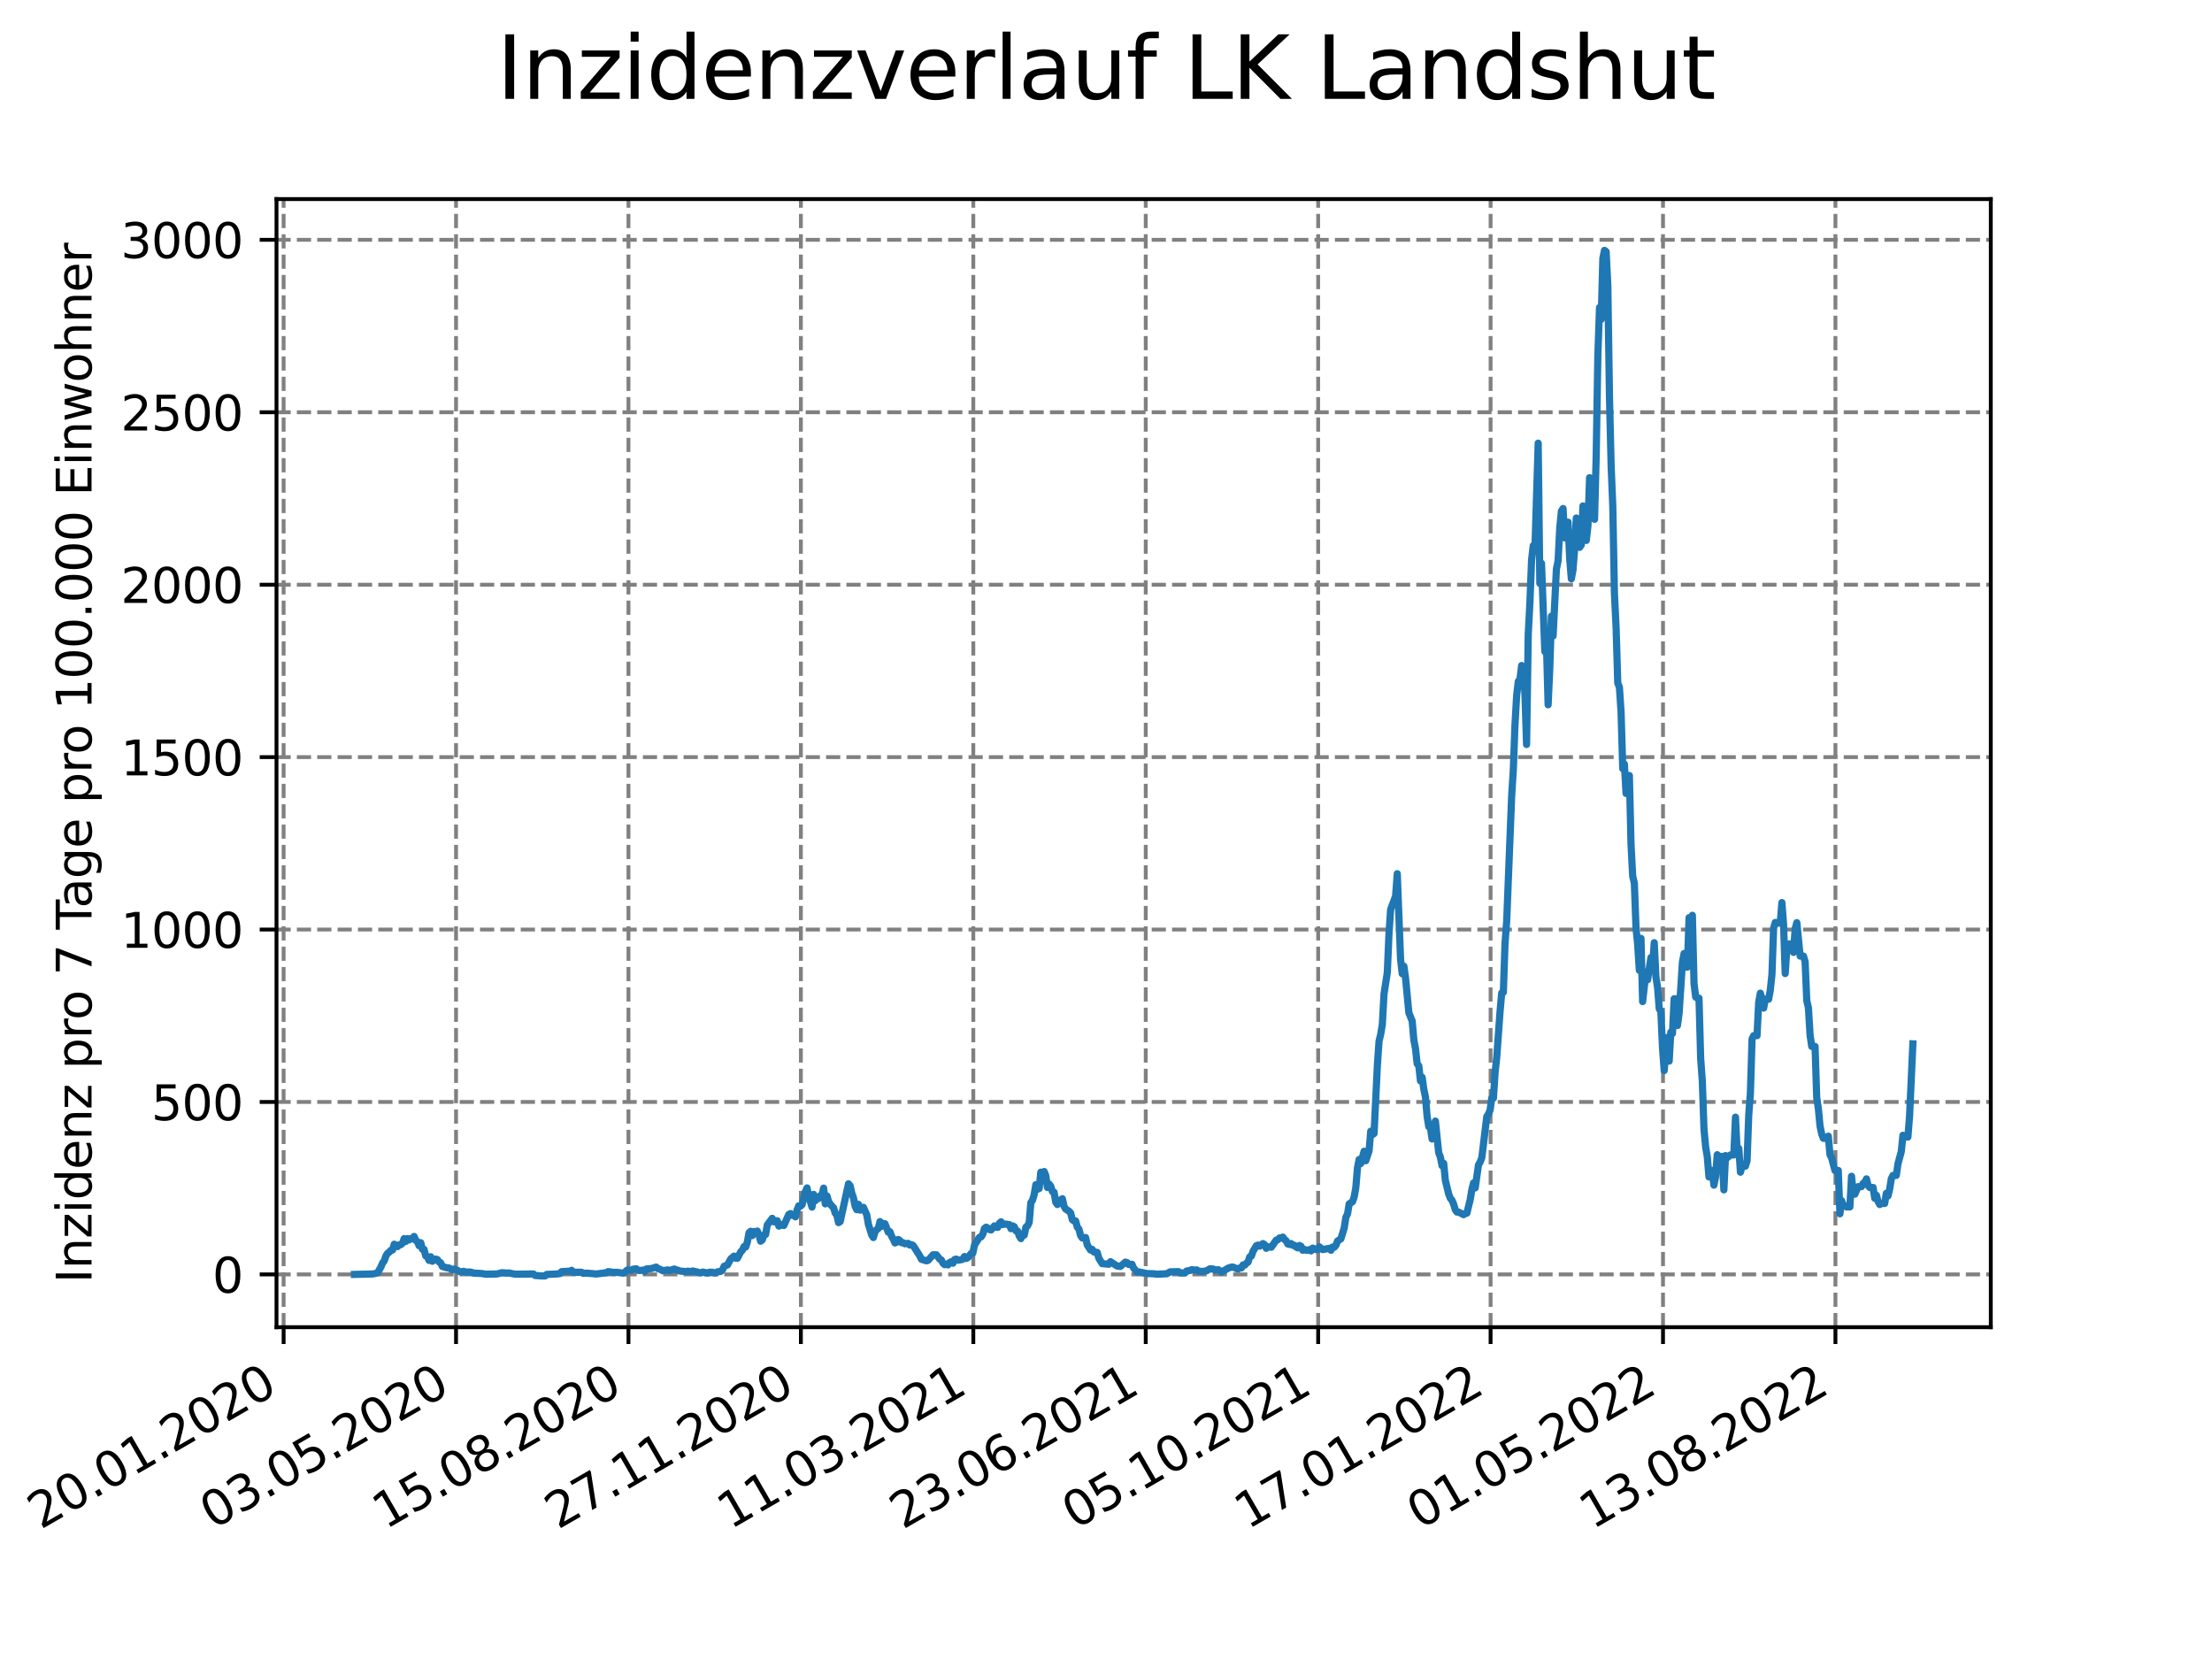 <?xml version="1.0" encoding="utf-8" standalone="no"?>
<!DOCTYPE svg PUBLIC "-//W3C//DTD SVG 1.1//EN"
  "http://www.w3.org/Graphics/SVG/1.1/DTD/svg11.dtd">
<svg xmlns:xlink="http://www.w3.org/1999/xlink" width="460.8pt" height="345.6pt" viewBox="0 0 460.8 345.6" xmlns="http://www.w3.org/2000/svg" version="1.1">
 <defs>
  <style type="text/css">*{stroke-linejoin: round; stroke-linecap: butt}</style>
 </defs>
 <g id="figure_1">
  <g id="patch_1">
   <path d="M 0 345.6 
L 460.8 345.6 
L 460.8 0 
L 0 0 
z
" style="fill: #ffffff"/>
  </g>
  <g id="axes_1">
   <g id="patch_2">
    <path d="M 57.6 276.48 
L 414.72 276.48 
L 414.72 41.472 
L 57.6 41.472 
z
" style="fill: #ffffff"/>
   </g>
   <g id="matplotlib.axis_1">
    <g id="xtick_1">
     <g id="line2d_1">
      <path d="M 59.082 276.48 
L 59.082 41.472 
" clip-path="url(#pd58b5bee72)" style="fill: none; stroke-dasharray: 2.96,1.28; stroke-dashoffset: 0; stroke: #808080; stroke-width: 0.8"/>
     </g>
     <g id="line2d_2">
      <defs>
       <path id="m1c3a7382b3" d="M 0 0 
L 0 3.5 
" style="stroke: #000000; stroke-width: 0.8"/>
      </defs>
      <g>
       <use xlink:href="#m1c3a7382b3" x="59.082" y="276.48" style="stroke: #000000; stroke-width: 0.8"/>
      </g>
     </g>
     <g id="text_1">
      <!-- 20.01.2020 -->
      <g transform="translate(8.457 318.689) rotate(-30) scale(0.1 -0.1)">
       <defs>
        <path id="DejaVuSans-32" d="M 1228 531 
L 3431 531 
L 3431 0 
L 469 0 
L 469 531 
Q 828 903 1448 1529 
Q 2069 2156 2228 2338 
Q 2531 2678 2651 2914 
Q 2772 3150 2772 3378 
Q 2772 3750 2511 3984 
Q 2250 4219 1831 4219 
Q 1534 4219 1204 4116 
Q 875 4013 500 3803 
L 500 4441 
Q 881 4594 1212 4672 
Q 1544 4750 1819 4750 
Q 2544 4750 2975 4387 
Q 3406 4025 3406 3419 
Q 3406 3131 3298 2873 
Q 3191 2616 2906 2266 
Q 2828 2175 2409 1742 
Q 1991 1309 1228 531 
z
" transform="scale(0.016)"/>
        <path id="DejaVuSans-30" d="M 2034 4250 
Q 1547 4250 1301 3770 
Q 1056 3291 1056 2328 
Q 1056 1369 1301 889 
Q 1547 409 2034 409 
Q 2525 409 2770 889 
Q 3016 1369 3016 2328 
Q 3016 3291 2770 3770 
Q 2525 4250 2034 4250 
z
M 2034 4750 
Q 2819 4750 3233 4129 
Q 3647 3509 3647 2328 
Q 3647 1150 3233 529 
Q 2819 -91 2034 -91 
Q 1250 -91 836 529 
Q 422 1150 422 2328 
Q 422 3509 836 4129 
Q 1250 4750 2034 4750 
z
" transform="scale(0.016)"/>
        <path id="DejaVuSans-2e" d="M 684 794 
L 1344 794 
L 1344 0 
L 684 0 
L 684 794 
z
" transform="scale(0.016)"/>
        <path id="DejaVuSans-31" d="M 794 531 
L 1825 531 
L 1825 4091 
L 703 3866 
L 703 4441 
L 1819 4666 
L 2450 4666 
L 2450 531 
L 3481 531 
L 3481 0 
L 794 0 
L 794 531 
z
" transform="scale(0.016)"/>
       </defs>
       <use xlink:href="#DejaVuSans-32"/>
       <use xlink:href="#DejaVuSans-30" x="63.623"/>
       <use xlink:href="#DejaVuSans-2e" x="127.246"/>
       <use xlink:href="#DejaVuSans-30" x="159.033"/>
       <use xlink:href="#DejaVuSans-31" x="222.656"/>
       <use xlink:href="#DejaVuSans-2e" x="286.279"/>
       <use xlink:href="#DejaVuSans-32" x="318.066"/>
       <use xlink:href="#DejaVuSans-30" x="381.689"/>
       <use xlink:href="#DejaVuSans-32" x="445.312"/>
       <use xlink:href="#DejaVuSans-30" x="508.936"/>
      </g>
     </g>
    </g>
    <g id="xtick_2">
     <g id="line2d_3">
      <path d="M 95.001 276.48 
L 95.001 41.472 
" clip-path="url(#pd58b5bee72)" style="fill: none; stroke-dasharray: 2.96,1.28; stroke-dashoffset: 0; stroke: #808080; stroke-width: 0.8"/>
     </g>
     <g id="line2d_4">
      <g>
       <use xlink:href="#m1c3a7382b3" x="95.001" y="276.48" style="stroke: #000000; stroke-width: 0.8"/>
      </g>
     </g>
     <g id="text_2">
      <!-- 03.05.2020 -->
      <g transform="translate(44.376 318.689) rotate(-30) scale(0.1 -0.1)">
       <defs>
        <path id="DejaVuSans-33" d="M 2597 2516 
Q 3050 2419 3304 2112 
Q 3559 1806 3559 1356 
Q 3559 666 3084 287 
Q 2609 -91 1734 -91 
Q 1441 -91 1130 -33 
Q 819 25 488 141 
L 488 750 
Q 750 597 1062 519 
Q 1375 441 1716 441 
Q 2309 441 2620 675 
Q 2931 909 2931 1356 
Q 2931 1769 2642 2001 
Q 2353 2234 1838 2234 
L 1294 2234 
L 1294 2753 
L 1863 2753 
Q 2328 2753 2575 2939 
Q 2822 3125 2822 3475 
Q 2822 3834 2567 4026 
Q 2313 4219 1838 4219 
Q 1578 4219 1281 4162 
Q 984 4106 628 3988 
L 628 4550 
Q 988 4650 1302 4700 
Q 1616 4750 1894 4750 
Q 2613 4750 3031 4423 
Q 3450 4097 3450 3541 
Q 3450 3153 3228 2886 
Q 3006 2619 2597 2516 
z
" transform="scale(0.016)"/>
        <path id="DejaVuSans-35" d="M 691 4666 
L 3169 4666 
L 3169 4134 
L 1269 4134 
L 1269 2991 
Q 1406 3038 1543 3061 
Q 1681 3084 1819 3084 
Q 2600 3084 3056 2656 
Q 3513 2228 3513 1497 
Q 3513 744 3044 326 
Q 2575 -91 1722 -91 
Q 1428 -91 1123 -41 
Q 819 9 494 109 
L 494 744 
Q 775 591 1075 516 
Q 1375 441 1709 441 
Q 2250 441 2565 725 
Q 2881 1009 2881 1497 
Q 2881 1984 2565 2268 
Q 2250 2553 1709 2553 
Q 1456 2553 1204 2497 
Q 953 2441 691 2322 
L 691 4666 
z
" transform="scale(0.016)"/>
       </defs>
       <use xlink:href="#DejaVuSans-30"/>
       <use xlink:href="#DejaVuSans-33" x="63.623"/>
       <use xlink:href="#DejaVuSans-2e" x="127.246"/>
       <use xlink:href="#DejaVuSans-30" x="159.033"/>
       <use xlink:href="#DejaVuSans-35" x="222.656"/>
       <use xlink:href="#DejaVuSans-2e" x="286.279"/>
       <use xlink:href="#DejaVuSans-32" x="318.066"/>
       <use xlink:href="#DejaVuSans-30" x="381.689"/>
       <use xlink:href="#DejaVuSans-32" x="445.312"/>
       <use xlink:href="#DejaVuSans-30" x="508.936"/>
      </g>
     </g>
    </g>
    <g id="xtick_3">
     <g id="line2d_5">
      <path d="M 130.921 276.48 
L 130.921 41.472 
" clip-path="url(#pd58b5bee72)" style="fill: none; stroke-dasharray: 2.96,1.28; stroke-dashoffset: 0; stroke: #808080; stroke-width: 0.8"/>
     </g>
     <g id="line2d_6">
      <g>
       <use xlink:href="#m1c3a7382b3" x="130.921" y="276.48" style="stroke: #000000; stroke-width: 0.8"/>
      </g>
     </g>
     <g id="text_3">
      <!-- 15.08.2020 -->
      <g transform="translate(80.295 318.689) rotate(-30) scale(0.1 -0.1)">
       <defs>
        <path id="DejaVuSans-38" d="M 2034 2216 
Q 1584 2216 1326 1975 
Q 1069 1734 1069 1313 
Q 1069 891 1326 650 
Q 1584 409 2034 409 
Q 2484 409 2743 651 
Q 3003 894 3003 1313 
Q 3003 1734 2745 1975 
Q 2488 2216 2034 2216 
z
M 1403 2484 
Q 997 2584 770 2862 
Q 544 3141 544 3541 
Q 544 4100 942 4425 
Q 1341 4750 2034 4750 
Q 2731 4750 3128 4425 
Q 3525 4100 3525 3541 
Q 3525 3141 3298 2862 
Q 3072 2584 2669 2484 
Q 3125 2378 3379 2068 
Q 3634 1759 3634 1313 
Q 3634 634 3220 271 
Q 2806 -91 2034 -91 
Q 1263 -91 848 271 
Q 434 634 434 1313 
Q 434 1759 690 2068 
Q 947 2378 1403 2484 
z
M 1172 3481 
Q 1172 3119 1398 2916 
Q 1625 2713 2034 2713 
Q 2441 2713 2670 2916 
Q 2900 3119 2900 3481 
Q 2900 3844 2670 4047 
Q 2441 4250 2034 4250 
Q 1625 4250 1398 4047 
Q 1172 3844 1172 3481 
z
" transform="scale(0.016)"/>
       </defs>
       <use xlink:href="#DejaVuSans-31"/>
       <use xlink:href="#DejaVuSans-35" x="63.623"/>
       <use xlink:href="#DejaVuSans-2e" x="127.246"/>
       <use xlink:href="#DejaVuSans-30" x="159.033"/>
       <use xlink:href="#DejaVuSans-38" x="222.656"/>
       <use xlink:href="#DejaVuSans-2e" x="286.279"/>
       <use xlink:href="#DejaVuSans-32" x="318.066"/>
       <use xlink:href="#DejaVuSans-30" x="381.689"/>
       <use xlink:href="#DejaVuSans-32" x="445.312"/>
       <use xlink:href="#DejaVuSans-30" x="508.936"/>
      </g>
     </g>
    </g>
    <g id="xtick_4">
     <g id="line2d_7">
      <path d="M 166.84 276.48 
L 166.84 41.472 
" clip-path="url(#pd58b5bee72)" style="fill: none; stroke-dasharray: 2.96,1.28; stroke-dashoffset: 0; stroke: #808080; stroke-width: 0.8"/>
     </g>
     <g id="line2d_8">
      <g>
       <use xlink:href="#m1c3a7382b3" x="166.84" y="276.48" style="stroke: #000000; stroke-width: 0.8"/>
      </g>
     </g>
     <g id="text_4">
      <!-- 27.11.2020 -->
      <g transform="translate(116.215 318.689) rotate(-30) scale(0.1 -0.1)">
       <defs>
        <path id="DejaVuSans-37" d="M 525 4666 
L 3525 4666 
L 3525 4397 
L 1831 0 
L 1172 0 
L 2766 4134 
L 525 4134 
L 525 4666 
z
" transform="scale(0.016)"/>
       </defs>
       <use xlink:href="#DejaVuSans-32"/>
       <use xlink:href="#DejaVuSans-37" x="63.623"/>
       <use xlink:href="#DejaVuSans-2e" x="127.246"/>
       <use xlink:href="#DejaVuSans-31" x="159.033"/>
       <use xlink:href="#DejaVuSans-31" x="222.656"/>
       <use xlink:href="#DejaVuSans-2e" x="286.279"/>
       <use xlink:href="#DejaVuSans-32" x="318.066"/>
       <use xlink:href="#DejaVuSans-30" x="381.689"/>
       <use xlink:href="#DejaVuSans-32" x="445.312"/>
       <use xlink:href="#DejaVuSans-30" x="508.936"/>
      </g>
     </g>
    </g>
    <g id="xtick_5">
     <g id="line2d_9">
      <path d="M 202.759 276.48 
L 202.759 41.472 
" clip-path="url(#pd58b5bee72)" style="fill: none; stroke-dasharray: 2.96,1.28; stroke-dashoffset: 0; stroke: #808080; stroke-width: 0.8"/>
     </g>
     <g id="line2d_10">
      <g>
       <use xlink:href="#m1c3a7382b3" x="202.759" y="276.48" style="stroke: #000000; stroke-width: 0.8"/>
      </g>
     </g>
     <g id="text_5">
      <!-- 11.03.2021 -->
      <g transform="translate(152.134 318.689) rotate(-30) scale(0.1 -0.1)">
       <use xlink:href="#DejaVuSans-31"/>
       <use xlink:href="#DejaVuSans-31" x="63.623"/>
       <use xlink:href="#DejaVuSans-2e" x="127.246"/>
       <use xlink:href="#DejaVuSans-30" x="159.033"/>
       <use xlink:href="#DejaVuSans-33" x="222.656"/>
       <use xlink:href="#DejaVuSans-2e" x="286.279"/>
       <use xlink:href="#DejaVuSans-32" x="318.066"/>
       <use xlink:href="#DejaVuSans-30" x="381.689"/>
       <use xlink:href="#DejaVuSans-32" x="445.312"/>
       <use xlink:href="#DejaVuSans-31" x="508.936"/>
      </g>
     </g>
    </g>
    <g id="xtick_6">
     <g id="line2d_11">
      <path d="M 238.678 276.48 
L 238.678 41.472 
" clip-path="url(#pd58b5bee72)" style="fill: none; stroke-dasharray: 2.96,1.28; stroke-dashoffset: 0; stroke: #808080; stroke-width: 0.8"/>
     </g>
     <g id="line2d_12">
      <g>
       <use xlink:href="#m1c3a7382b3" x="238.678" y="276.48" style="stroke: #000000; stroke-width: 0.8"/>
      </g>
     </g>
     <g id="text_6">
      <!-- 23.06.2021 -->
      <g transform="translate(188.053 318.689) rotate(-30) scale(0.1 -0.1)">
       <defs>
        <path id="DejaVuSans-36" d="M 2113 2584 
Q 1688 2584 1439 2293 
Q 1191 2003 1191 1497 
Q 1191 994 1439 701 
Q 1688 409 2113 409 
Q 2538 409 2786 701 
Q 3034 994 3034 1497 
Q 3034 2003 2786 2293 
Q 2538 2584 2113 2584 
z
M 3366 4563 
L 3366 3988 
Q 3128 4100 2886 4159 
Q 2644 4219 2406 4219 
Q 1781 4219 1451 3797 
Q 1122 3375 1075 2522 
Q 1259 2794 1537 2939 
Q 1816 3084 2150 3084 
Q 2853 3084 3261 2657 
Q 3669 2231 3669 1497 
Q 3669 778 3244 343 
Q 2819 -91 2113 -91 
Q 1303 -91 875 529 
Q 447 1150 447 2328 
Q 447 3434 972 4092 
Q 1497 4750 2381 4750 
Q 2619 4750 2861 4703 
Q 3103 4656 3366 4563 
z
" transform="scale(0.016)"/>
       </defs>
       <use xlink:href="#DejaVuSans-32"/>
       <use xlink:href="#DejaVuSans-33" x="63.623"/>
       <use xlink:href="#DejaVuSans-2e" x="127.246"/>
       <use xlink:href="#DejaVuSans-30" x="159.033"/>
       <use xlink:href="#DejaVuSans-36" x="222.656"/>
       <use xlink:href="#DejaVuSans-2e" x="286.279"/>
       <use xlink:href="#DejaVuSans-32" x="318.066"/>
       <use xlink:href="#DejaVuSans-30" x="381.689"/>
       <use xlink:href="#DejaVuSans-32" x="445.312"/>
       <use xlink:href="#DejaVuSans-31" x="508.936"/>
      </g>
     </g>
    </g>
    <g id="xtick_7">
     <g id="line2d_13">
      <path d="M 274.598 276.48 
L 274.598 41.472 
" clip-path="url(#pd58b5bee72)" style="fill: none; stroke-dasharray: 2.96,1.28; stroke-dashoffset: 0; stroke: #808080; stroke-width: 0.8"/>
     </g>
     <g id="line2d_14">
      <g>
       <use xlink:href="#m1c3a7382b3" x="274.598" y="276.48" style="stroke: #000000; stroke-width: 0.8"/>
      </g>
     </g>
     <g id="text_7">
      <!-- 05.10.2021 -->
      <g transform="translate(223.972 318.689) rotate(-30) scale(0.1 -0.1)">
       <use xlink:href="#DejaVuSans-30"/>
       <use xlink:href="#DejaVuSans-35" x="63.623"/>
       <use xlink:href="#DejaVuSans-2e" x="127.246"/>
       <use xlink:href="#DejaVuSans-31" x="159.033"/>
       <use xlink:href="#DejaVuSans-30" x="222.656"/>
       <use xlink:href="#DejaVuSans-2e" x="286.279"/>
       <use xlink:href="#DejaVuSans-32" x="318.066"/>
       <use xlink:href="#DejaVuSans-30" x="381.689"/>
       <use xlink:href="#DejaVuSans-32" x="445.312"/>
       <use xlink:href="#DejaVuSans-31" x="508.936"/>
      </g>
     </g>
    </g>
    <g id="xtick_8">
     <g id="line2d_15">
      <path d="M 310.517 276.48 
L 310.517 41.472 
" clip-path="url(#pd58b5bee72)" style="fill: none; stroke-dasharray: 2.96,1.28; stroke-dashoffset: 0; stroke: #808080; stroke-width: 0.8"/>
     </g>
     <g id="line2d_16">
      <g>
       <use xlink:href="#m1c3a7382b3" x="310.517" y="276.48" style="stroke: #000000; stroke-width: 0.8"/>
      </g>
     </g>
     <g id="text_8">
      <!-- 17.01.2022 -->
      <g transform="translate(259.892 318.689) rotate(-30) scale(0.1 -0.1)">
       <use xlink:href="#DejaVuSans-31"/>
       <use xlink:href="#DejaVuSans-37" x="63.623"/>
       <use xlink:href="#DejaVuSans-2e" x="127.246"/>
       <use xlink:href="#DejaVuSans-30" x="159.033"/>
       <use xlink:href="#DejaVuSans-31" x="222.656"/>
       <use xlink:href="#DejaVuSans-2e" x="286.279"/>
       <use xlink:href="#DejaVuSans-32" x="318.066"/>
       <use xlink:href="#DejaVuSans-30" x="381.689"/>
       <use xlink:href="#DejaVuSans-32" x="445.312"/>
       <use xlink:href="#DejaVuSans-32" x="508.936"/>
      </g>
     </g>
    </g>
    <g id="xtick_9">
     <g id="line2d_17">
      <path d="M 346.436 276.48 
L 346.436 41.472 
" clip-path="url(#pd58b5bee72)" style="fill: none; stroke-dasharray: 2.96,1.28; stroke-dashoffset: 0; stroke: #808080; stroke-width: 0.8"/>
     </g>
     <g id="line2d_18">
      <g>
       <use xlink:href="#m1c3a7382b3" x="346.436" y="276.48" style="stroke: #000000; stroke-width: 0.8"/>
      </g>
     </g>
     <g id="text_9">
      <!-- 01.05.2022 -->
      <g transform="translate(295.811 318.689) rotate(-30) scale(0.1 -0.1)">
       <use xlink:href="#DejaVuSans-30"/>
       <use xlink:href="#DejaVuSans-31" x="63.623"/>
       <use xlink:href="#DejaVuSans-2e" x="127.246"/>
       <use xlink:href="#DejaVuSans-30" x="159.033"/>
       <use xlink:href="#DejaVuSans-35" x="222.656"/>
       <use xlink:href="#DejaVuSans-2e" x="286.279"/>
       <use xlink:href="#DejaVuSans-32" x="318.066"/>
       <use xlink:href="#DejaVuSans-30" x="381.689"/>
       <use xlink:href="#DejaVuSans-32" x="445.312"/>
       <use xlink:href="#DejaVuSans-32" x="508.936"/>
      </g>
     </g>
    </g>
    <g id="xtick_10">
     <g id="line2d_19">
      <path d="M 382.355 276.48 
L 382.355 41.472 
" clip-path="url(#pd58b5bee72)" style="fill: none; stroke-dasharray: 2.96,1.28; stroke-dashoffset: 0; stroke: #808080; stroke-width: 0.8"/>
     </g>
     <g id="line2d_20">
      <g>
       <use xlink:href="#m1c3a7382b3" x="382.355" y="276.48" style="stroke: #000000; stroke-width: 0.8"/>
      </g>
     </g>
     <g id="text_10">
      <!-- 13.08.2022 -->
      <g transform="translate(331.73 318.689) rotate(-30) scale(0.1 -0.1)">
       <use xlink:href="#DejaVuSans-31"/>
       <use xlink:href="#DejaVuSans-33" x="63.623"/>
       <use xlink:href="#DejaVuSans-2e" x="127.246"/>
       <use xlink:href="#DejaVuSans-30" x="159.033"/>
       <use xlink:href="#DejaVuSans-38" x="222.656"/>
       <use xlink:href="#DejaVuSans-2e" x="286.279"/>
       <use xlink:href="#DejaVuSans-32" x="318.066"/>
       <use xlink:href="#DejaVuSans-30" x="381.689"/>
       <use xlink:href="#DejaVuSans-32" x="445.312"/>
       <use xlink:href="#DejaVuSans-32" x="508.936"/>
      </g>
     </g>
    </g>
   </g>
   <g id="matplotlib.axis_2">
    <g id="ytick_1">
     <g id="line2d_21">
      <path d="M 57.6 265.483 
L 414.72 265.483 
" clip-path="url(#pd58b5bee72)" style="fill: none; stroke-dasharray: 2.96,1.28; stroke-dashoffset: 0; stroke: #808080; stroke-width: 0.8"/>
     </g>
     <g id="line2d_22">
      <defs>
       <path id="m40c917e7de" d="M 0 0 
L -3.5 0 
" style="stroke: #000000; stroke-width: 0.8"/>
      </defs>
      <g>
       <use xlink:href="#m40c917e7de" x="57.6" y="265.483" style="stroke: #000000; stroke-width: 0.8"/>
      </g>
     </g>
     <g id="text_11">
      <!-- 0 -->
      <g transform="translate(44.237 269.283) scale(0.1 -0.1)">
       <use xlink:href="#DejaVuSans-30"/>
      </g>
     </g>
    </g>
    <g id="ytick_2">
     <g id="line2d_23">
      <path d="M 57.6 229.563 
L 414.72 229.563 
" clip-path="url(#pd58b5bee72)" style="fill: none; stroke-dasharray: 2.96,1.28; stroke-dashoffset: 0; stroke: #808080; stroke-width: 0.8"/>
     </g>
     <g id="line2d_24">
      <g>
       <use xlink:href="#m40c917e7de" x="57.6" y="229.563" style="stroke: #000000; stroke-width: 0.8"/>
      </g>
     </g>
     <g id="text_12">
      <!-- 500 -->
      <g transform="translate(31.512 233.362) scale(0.1 -0.1)">
       <use xlink:href="#DejaVuSans-35"/>
       <use xlink:href="#DejaVuSans-30" x="63.623"/>
       <use xlink:href="#DejaVuSans-30" x="127.246"/>
      </g>
     </g>
    </g>
    <g id="ytick_3">
     <g id="line2d_25">
      <path d="M 57.6 193.642 
L 414.72 193.642 
" clip-path="url(#pd58b5bee72)" style="fill: none; stroke-dasharray: 2.96,1.28; stroke-dashoffset: 0; stroke: #808080; stroke-width: 0.8"/>
     </g>
     <g id="line2d_26">
      <g>
       <use xlink:href="#m40c917e7de" x="57.6" y="193.642" style="stroke: #000000; stroke-width: 0.8"/>
      </g>
     </g>
     <g id="text_13">
      <!-- 1000 -->
      <g transform="translate(25.15 197.441) scale(0.1 -0.1)">
       <use xlink:href="#DejaVuSans-31"/>
       <use xlink:href="#DejaVuSans-30" x="63.623"/>
       <use xlink:href="#DejaVuSans-30" x="127.246"/>
       <use xlink:href="#DejaVuSans-30" x="190.869"/>
      </g>
     </g>
    </g>
    <g id="ytick_4">
     <g id="line2d_27">
      <path d="M 57.6 157.721 
L 414.72 157.721 
" clip-path="url(#pd58b5bee72)" style="fill: none; stroke-dasharray: 2.96,1.28; stroke-dashoffset: 0; stroke: #808080; stroke-width: 0.8"/>
     </g>
     <g id="line2d_28">
      <g>
       <use xlink:href="#m40c917e7de" x="57.6" y="157.721" style="stroke: #000000; stroke-width: 0.8"/>
      </g>
     </g>
     <g id="text_14">
      <!-- 1500 -->
      <g transform="translate(25.15 161.521) scale(0.1 -0.1)">
       <use xlink:href="#DejaVuSans-31"/>
       <use xlink:href="#DejaVuSans-35" x="63.623"/>
       <use xlink:href="#DejaVuSans-30" x="127.246"/>
       <use xlink:href="#DejaVuSans-30" x="190.869"/>
      </g>
     </g>
    </g>
    <g id="ytick_5">
     <g id="line2d_29">
      <path d="M 57.6 121.801 
L 414.72 121.801 
" clip-path="url(#pd58b5bee72)" style="fill: none; stroke-dasharray: 2.96,1.28; stroke-dashoffset: 0; stroke: #808080; stroke-width: 0.8"/>
     </g>
     <g id="line2d_30">
      <g>
       <use xlink:href="#m40c917e7de" x="57.6" y="121.801" style="stroke: #000000; stroke-width: 0.8"/>
      </g>
     </g>
     <g id="text_15">
      <!-- 2000 -->
      <g transform="translate(25.15 125.6) scale(0.1 -0.1)">
       <use xlink:href="#DejaVuSans-32"/>
       <use xlink:href="#DejaVuSans-30" x="63.623"/>
       <use xlink:href="#DejaVuSans-30" x="127.246"/>
       <use xlink:href="#DejaVuSans-30" x="190.869"/>
      </g>
     </g>
    </g>
    <g id="ytick_6">
     <g id="line2d_31">
      <path d="M 57.6 85.88 
L 414.72 85.88 
" clip-path="url(#pd58b5bee72)" style="fill: none; stroke-dasharray: 2.96,1.28; stroke-dashoffset: 0; stroke: #808080; stroke-width: 0.8"/>
     </g>
     <g id="line2d_32">
      <g>
       <use xlink:href="#m40c917e7de" x="57.6" y="85.88" style="stroke: #000000; stroke-width: 0.8"/>
      </g>
     </g>
     <g id="text_16">
      <!-- 2500 -->
      <g transform="translate(25.15 89.679) scale(0.1 -0.1)">
       <use xlink:href="#DejaVuSans-32"/>
       <use xlink:href="#DejaVuSans-35" x="63.623"/>
       <use xlink:href="#DejaVuSans-30" x="127.246"/>
       <use xlink:href="#DejaVuSans-30" x="190.869"/>
      </g>
     </g>
    </g>
    <g id="ytick_7">
     <g id="line2d_33">
      <path d="M 57.6 49.959 
L 414.72 49.959 
" clip-path="url(#pd58b5bee72)" style="fill: none; stroke-dasharray: 2.96,1.28; stroke-dashoffset: 0; stroke: #808080; stroke-width: 0.8"/>
     </g>
     <g id="line2d_34">
      <g>
       <use xlink:href="#m40c917e7de" x="57.6" y="49.959" style="stroke: #000000; stroke-width: 0.8"/>
      </g>
     </g>
     <g id="text_17">
      <!-- 3000 -->
      <g transform="translate(25.15 53.759) scale(0.1 -0.1)">
       <use xlink:href="#DejaVuSans-33"/>
       <use xlink:href="#DejaVuSans-30" x="63.623"/>
       <use xlink:href="#DejaVuSans-30" x="127.246"/>
       <use xlink:href="#DejaVuSans-30" x="190.869"/>
      </g>
     </g>
    </g>
    <g id="text_18">
     <!-- Inzidenz pro 7 Tage pro 100.000 Einwohner -->
     <g transform="translate(19.07 267.301) rotate(-90) scale(0.1 -0.1)">
      <defs>
       <path id="DejaVuSans-49" d="M 628 4666 
L 1259 4666 
L 1259 0 
L 628 0 
L 628 4666 
z
" transform="scale(0.016)"/>
       <path id="DejaVuSans-6e" d="M 3513 2113 
L 3513 0 
L 2938 0 
L 2938 2094 
Q 2938 2591 2744 2837 
Q 2550 3084 2163 3084 
Q 1697 3084 1428 2787 
Q 1159 2491 1159 1978 
L 1159 0 
L 581 0 
L 581 3500 
L 1159 3500 
L 1159 2956 
Q 1366 3272 1645 3428 
Q 1925 3584 2291 3584 
Q 2894 3584 3203 3211 
Q 3513 2838 3513 2113 
z
" transform="scale(0.016)"/>
       <path id="DejaVuSans-7a" d="M 353 3500 
L 3084 3500 
L 3084 2975 
L 922 459 
L 3084 459 
L 3084 0 
L 275 0 
L 275 525 
L 2438 3041 
L 353 3041 
L 353 3500 
z
" transform="scale(0.016)"/>
       <path id="DejaVuSans-69" d="M 603 3500 
L 1178 3500 
L 1178 0 
L 603 0 
L 603 3500 
z
M 603 4863 
L 1178 4863 
L 1178 4134 
L 603 4134 
L 603 4863 
z
" transform="scale(0.016)"/>
       <path id="DejaVuSans-64" d="M 2906 2969 
L 2906 4863 
L 3481 4863 
L 3481 0 
L 2906 0 
L 2906 525 
Q 2725 213 2448 61 
Q 2172 -91 1784 -91 
Q 1150 -91 751 415 
Q 353 922 353 1747 
Q 353 2572 751 3078 
Q 1150 3584 1784 3584 
Q 2172 3584 2448 3432 
Q 2725 3281 2906 2969 
z
M 947 1747 
Q 947 1113 1208 752 
Q 1469 391 1925 391 
Q 2381 391 2643 752 
Q 2906 1113 2906 1747 
Q 2906 2381 2643 2742 
Q 2381 3103 1925 3103 
Q 1469 3103 1208 2742 
Q 947 2381 947 1747 
z
" transform="scale(0.016)"/>
       <path id="DejaVuSans-65" d="M 3597 1894 
L 3597 1613 
L 953 1613 
Q 991 1019 1311 708 
Q 1631 397 2203 397 
Q 2534 397 2845 478 
Q 3156 559 3463 722 
L 3463 178 
Q 3153 47 2828 -22 
Q 2503 -91 2169 -91 
Q 1331 -91 842 396 
Q 353 884 353 1716 
Q 353 2575 817 3079 
Q 1281 3584 2069 3584 
Q 2775 3584 3186 3129 
Q 3597 2675 3597 1894 
z
M 3022 2063 
Q 3016 2534 2758 2815 
Q 2500 3097 2075 3097 
Q 1594 3097 1305 2825 
Q 1016 2553 972 2059 
L 3022 2063 
z
" transform="scale(0.016)"/>
       <path id="DejaVuSans-20" transform="scale(0.016)"/>
       <path id="DejaVuSans-70" d="M 1159 525 
L 1159 -1331 
L 581 -1331 
L 581 3500 
L 1159 3500 
L 1159 2969 
Q 1341 3281 1617 3432 
Q 1894 3584 2278 3584 
Q 2916 3584 3314 3078 
Q 3713 2572 3713 1747 
Q 3713 922 3314 415 
Q 2916 -91 2278 -91 
Q 1894 -91 1617 61 
Q 1341 213 1159 525 
z
M 3116 1747 
Q 3116 2381 2855 2742 
Q 2594 3103 2138 3103 
Q 1681 3103 1420 2742 
Q 1159 2381 1159 1747 
Q 1159 1113 1420 752 
Q 1681 391 2138 391 
Q 2594 391 2855 752 
Q 3116 1113 3116 1747 
z
" transform="scale(0.016)"/>
       <path id="DejaVuSans-72" d="M 2631 2963 
Q 2534 3019 2420 3045 
Q 2306 3072 2169 3072 
Q 1681 3072 1420 2755 
Q 1159 2438 1159 1844 
L 1159 0 
L 581 0 
L 581 3500 
L 1159 3500 
L 1159 2956 
Q 1341 3275 1631 3429 
Q 1922 3584 2338 3584 
Q 2397 3584 2469 3576 
Q 2541 3569 2628 3553 
L 2631 2963 
z
" transform="scale(0.016)"/>
       <path id="DejaVuSans-6f" d="M 1959 3097 
Q 1497 3097 1228 2736 
Q 959 2375 959 1747 
Q 959 1119 1226 758 
Q 1494 397 1959 397 
Q 2419 397 2687 759 
Q 2956 1122 2956 1747 
Q 2956 2369 2687 2733 
Q 2419 3097 1959 3097 
z
M 1959 3584 
Q 2709 3584 3137 3096 
Q 3566 2609 3566 1747 
Q 3566 888 3137 398 
Q 2709 -91 1959 -91 
Q 1206 -91 779 398 
Q 353 888 353 1747 
Q 353 2609 779 3096 
Q 1206 3584 1959 3584 
z
" transform="scale(0.016)"/>
       <path id="DejaVuSans-54" d="M -19 4666 
L 3928 4666 
L 3928 4134 
L 2272 4134 
L 2272 0 
L 1638 0 
L 1638 4134 
L -19 4134 
L -19 4666 
z
" transform="scale(0.016)"/>
       <path id="DejaVuSans-61" d="M 2194 1759 
Q 1497 1759 1228 1600 
Q 959 1441 959 1056 
Q 959 750 1161 570 
Q 1363 391 1709 391 
Q 2188 391 2477 730 
Q 2766 1069 2766 1631 
L 2766 1759 
L 2194 1759 
z
M 3341 1997 
L 3341 0 
L 2766 0 
L 2766 531 
Q 2569 213 2275 61 
Q 1981 -91 1556 -91 
Q 1019 -91 701 211 
Q 384 513 384 1019 
Q 384 1609 779 1909 
Q 1175 2209 1959 2209 
L 2766 2209 
L 2766 2266 
Q 2766 2663 2505 2880 
Q 2244 3097 1772 3097 
Q 1472 3097 1187 3025 
Q 903 2953 641 2809 
L 641 3341 
Q 956 3463 1253 3523 
Q 1550 3584 1831 3584 
Q 2591 3584 2966 3190 
Q 3341 2797 3341 1997 
z
" transform="scale(0.016)"/>
       <path id="DejaVuSans-67" d="M 2906 1791 
Q 2906 2416 2648 2759 
Q 2391 3103 1925 3103 
Q 1463 3103 1205 2759 
Q 947 2416 947 1791 
Q 947 1169 1205 825 
Q 1463 481 1925 481 
Q 2391 481 2648 825 
Q 2906 1169 2906 1791 
z
M 3481 434 
Q 3481 -459 3084 -895 
Q 2688 -1331 1869 -1331 
Q 1566 -1331 1297 -1286 
Q 1028 -1241 775 -1147 
L 775 -588 
Q 1028 -725 1275 -790 
Q 1522 -856 1778 -856 
Q 2344 -856 2625 -561 
Q 2906 -266 2906 331 
L 2906 616 
Q 2728 306 2450 153 
Q 2172 0 1784 0 
Q 1141 0 747 490 
Q 353 981 353 1791 
Q 353 2603 747 3093 
Q 1141 3584 1784 3584 
Q 2172 3584 2450 3431 
Q 2728 3278 2906 2969 
L 2906 3500 
L 3481 3500 
L 3481 434 
z
" transform="scale(0.016)"/>
       <path id="DejaVuSans-45" d="M 628 4666 
L 3578 4666 
L 3578 4134 
L 1259 4134 
L 1259 2753 
L 3481 2753 
L 3481 2222 
L 1259 2222 
L 1259 531 
L 3634 531 
L 3634 0 
L 628 0 
L 628 4666 
z
" transform="scale(0.016)"/>
       <path id="DejaVuSans-77" d="M 269 3500 
L 844 3500 
L 1563 769 
L 2278 3500 
L 2956 3500 
L 3675 769 
L 4391 3500 
L 4966 3500 
L 4050 0 
L 3372 0 
L 2619 2869 
L 1863 0 
L 1184 0 
L 269 3500 
z
" transform="scale(0.016)"/>
       <path id="DejaVuSans-68" d="M 3513 2113 
L 3513 0 
L 2938 0 
L 2938 2094 
Q 2938 2591 2744 2837 
Q 2550 3084 2163 3084 
Q 1697 3084 1428 2787 
Q 1159 2491 1159 1978 
L 1159 0 
L 581 0 
L 581 4863 
L 1159 4863 
L 1159 2956 
Q 1366 3272 1645 3428 
Q 1925 3584 2291 3584 
Q 2894 3584 3203 3211 
Q 3513 2838 3513 2113 
z
" transform="scale(0.016)"/>
      </defs>
      <use xlink:href="#DejaVuSans-49"/>
      <use xlink:href="#DejaVuSans-6e" x="29.492"/>
      <use xlink:href="#DejaVuSans-7a" x="92.871"/>
      <use xlink:href="#DejaVuSans-69" x="145.361"/>
      <use xlink:href="#DejaVuSans-64" x="173.145"/>
      <use xlink:href="#DejaVuSans-65" x="236.621"/>
      <use xlink:href="#DejaVuSans-6e" x="298.145"/>
      <use xlink:href="#DejaVuSans-7a" x="361.523"/>
      <use xlink:href="#DejaVuSans-20" x="414.014"/>
      <use xlink:href="#DejaVuSans-70" x="445.801"/>
      <use xlink:href="#DejaVuSans-72" x="509.277"/>
      <use xlink:href="#DejaVuSans-6f" x="548.141"/>
      <use xlink:href="#DejaVuSans-20" x="609.322"/>
      <use xlink:href="#DejaVuSans-37" x="641.109"/>
      <use xlink:href="#DejaVuSans-20" x="704.732"/>
      <use xlink:href="#DejaVuSans-54" x="736.52"/>
      <use xlink:href="#DejaVuSans-61" x="781.104"/>
      <use xlink:href="#DejaVuSans-67" x="842.383"/>
      <use xlink:href="#DejaVuSans-65" x="905.859"/>
      <use xlink:href="#DejaVuSans-20" x="967.383"/>
      <use xlink:href="#DejaVuSans-70" x="999.17"/>
      <use xlink:href="#DejaVuSans-72" x="1062.646"/>
      <use xlink:href="#DejaVuSans-6f" x="1101.51"/>
      <use xlink:href="#DejaVuSans-20" x="1162.691"/>
      <use xlink:href="#DejaVuSans-31" x="1194.479"/>
      <use xlink:href="#DejaVuSans-30" x="1258.102"/>
      <use xlink:href="#DejaVuSans-30" x="1321.725"/>
      <use xlink:href="#DejaVuSans-2e" x="1385.348"/>
      <use xlink:href="#DejaVuSans-30" x="1417.135"/>
      <use xlink:href="#DejaVuSans-30" x="1480.758"/>
      <use xlink:href="#DejaVuSans-30" x="1544.381"/>
      <use xlink:href="#DejaVuSans-20" x="1608.004"/>
      <use xlink:href="#DejaVuSans-45" x="1639.791"/>
      <use xlink:href="#DejaVuSans-69" x="1702.975"/>
      <use xlink:href="#DejaVuSans-6e" x="1730.758"/>
      <use xlink:href="#DejaVuSans-77" x="1794.137"/>
      <use xlink:href="#DejaVuSans-6f" x="1875.924"/>
      <use xlink:href="#DejaVuSans-68" x="1937.105"/>
      <use xlink:href="#DejaVuSans-6e" x="2000.484"/>
      <use xlink:href="#DejaVuSans-65" x="2063.863"/>
      <use xlink:href="#DejaVuSans-72" x="2125.387"/>
     </g>
    </g>
   </g>
   <g id="line2d_35">
    <path d="M 73.833 265.483 
L 77.632 265.393 
L 78.668 265.169 
L 79.359 263.911 
L 79.704 263.102 
L 80.05 262.653 
L 80.395 261.619 
L 80.74 261.08 
L 81.086 260.855 
L 81.431 260.451 
L 81.776 260.406 
L 82.122 259.193 
L 82.467 259.373 
L 82.813 259.687 
L 83.158 259.328 
L 83.503 259.283 
L 83.849 258.968 
L 84.194 258.025 
L 84.539 258.609 
L 84.885 258.025 
L 85.23 258.294 
L 85.576 258.025 
L 85.921 258.07 
L 86.266 257.576 
L 86.612 258.384 
L 86.957 258.654 
L 87.302 259.508 
L 87.648 258.879 
L 87.993 260.226 
L 88.339 260.271 
L 88.684 261.619 
L 89.029 261.799 
L 89.375 262.563 
L 89.72 261.799 
L 90.065 262.743 
L 90.411 262.383 
L 90.756 262.293 
L 91.102 262.383 
L 91.447 262.877 
L 91.792 263.057 
L 92.138 263.821 
L 93.174 264.135 
L 93.519 264.135 
L 94.21 264.54 
L 94.555 264.36 
L 95.246 264.585 
L 95.591 264.854 
L 95.937 264.944 
L 96.628 264.854 
L 96.973 264.989 
L 98.009 264.989 
L 98.7 265.214 
L 99.736 265.259 
L 100.427 265.304 
L 101.118 265.438 
L 103.535 265.393 
L 104.571 265.124 
L 105.607 265.214 
L 105.953 265.169 
L 107.334 265.438 
L 111.133 265.393 
L 111.479 265.708 
L 112.86 265.798 
L 113.551 265.798 
L 113.896 265.483 
L 115.969 265.393 
L 116.659 265.304 
L 117.005 264.899 
L 118.732 264.809 
L 119.077 264.63 
L 119.423 265.034 
L 121.149 265.034 
L 121.495 265.259 
L 122.186 265.214 
L 124.258 265.393 
L 126.33 265.124 
L 126.675 264.899 
L 127.366 264.989 
L 127.712 265.079 
L 128.402 265.034 
L 129.784 265.214 
L 130.129 265.124 
L 130.475 264.719 
L 130.82 264.495 
L 131.511 264.63 
L 131.856 264.405 
L 132.547 264.315 
L 132.892 264.63 
L 133.238 264.675 
L 133.928 264.585 
L 134.274 264.854 
L 134.619 264.36 
L 135.655 264.27 
L 136.691 263.956 
L 137.037 264.27 
L 137.382 264.36 
L 138.073 264.719 
L 139.109 264.54 
L 139.454 264.675 
L 140.491 264.36 
L 140.836 264.54 
L 141.181 264.585 
L 141.527 264.764 
L 142.908 264.899 
L 143.254 264.809 
L 143.944 264.899 
L 144.29 264.764 
L 145.326 264.989 
L 145.671 265.169 
L 146.017 265.169 
L 146.362 264.989 
L 147.398 265.214 
L 147.743 265.034 
L 148.434 265.034 
L 148.78 265.169 
L 149.125 265.169 
L 149.47 264.944 
L 150.161 264.854 
L 150.506 264.54 
L 150.852 263.776 
L 151.543 263.506 
L 152.233 262.248 
L 152.924 261.664 
L 153.269 262.114 
L 153.615 262.114 
L 154.306 260.766 
L 154.651 260.451 
L 154.996 259.687 
L 155.342 259.777 
L 155.687 258.744 
L 156.032 256.812 
L 156.378 256.497 
L 156.723 257.396 
L 157.069 256.542 
L 157.414 256.812 
L 157.759 256.452 
L 158.105 257.261 
L 158.45 258.564 
L 158.796 258.294 
L 159.141 257.261 
L 159.486 257.171 
L 159.832 255.194 
L 160.868 253.801 
L 161.213 254.52 
L 161.559 254.565 
L 161.904 254.296 
L 162.249 255.419 
L 162.595 255.059 
L 162.94 255.239 
L 163.285 255.284 
L 164.322 252.993 
L 164.667 252.813 
L 165.012 253.172 
L 165.358 253.127 
L 165.703 253.487 
L 166.048 252.049 
L 166.394 251.195 
L 166.739 251.285 
L 167.085 250.971 
L 167.775 248.23 
L 168.121 247.466 
L 168.466 249.174 
L 169.157 251.465 
L 169.502 248.814 
L 169.848 250.117 
L 170.193 249.668 
L 170.538 249.668 
L 170.884 249.084 
L 171.229 248.949 
L 171.574 247.511 
L 171.92 250.791 
L 172.265 249.129 
L 172.611 250.297 
L 172.956 250.881 
L 173.647 251.6 
L 173.992 252.723 
L 174.337 253.127 
L 174.683 254.7 
L 175.028 254.475 
L 176.755 246.613 
L 177.101 247.017 
L 177.446 248.545 
L 177.791 249.533 
L 178.137 251.285 
L 178.482 252.004 
L 178.827 250.881 
L 179.173 252.094 
L 179.518 251.6 
L 179.864 251.51 
L 180.554 253.038 
L 180.9 255.015 
L 181.59 257.261 
L 181.936 257.8 
L 182.281 256.632 
L 182.627 256.138 
L 182.972 255.913 
L 183.317 254.475 
L 183.663 255.464 
L 184.008 254.88 
L 184.353 254.925 
L 185.044 256.677 
L 185.39 256.587 
L 185.735 257.531 
L 186.08 258.115 
L 186.426 258.923 
L 186.771 258.789 
L 187.116 258.205 
L 187.462 258.429 
L 187.807 258.879 
L 188.153 258.879 
L 188.498 259.103 
L 189.189 259.013 
L 189.534 259.373 
L 189.879 259.283 
L 190.225 259.463 
L 191.606 261.619 
L 191.952 262.338 
L 192.988 262.653 
L 193.333 262.563 
L 194.369 261.395 
L 195.06 261.395 
L 195.751 262.293 
L 196.096 262.473 
L 196.442 263.147 
L 196.787 263.461 
L 197.132 263.327 
L 197.478 263.506 
L 197.823 263.012 
L 198.169 262.832 
L 198.514 263.147 
L 198.859 262.383 
L 199.205 262.293 
L 199.55 262.518 
L 200.241 262.428 
L 200.586 262.293 
L 200.932 261.754 
L 201.277 262.158 
L 201.622 261.979 
L 202.313 261.125 
L 202.658 261.035 
L 203.004 259.373 
L 204.04 257.755 
L 204.385 257.665 
L 204.731 257.126 
L 205.076 255.913 
L 205.421 255.644 
L 205.767 255.823 
L 206.112 256.138 
L 206.458 256.228 
L 207.148 255.374 
L 207.494 255.644 
L 207.839 255.688 
L 208.184 254.835 
L 208.53 254.52 
L 208.875 255.104 
L 209.221 254.97 
L 210.257 255.104 
L 210.602 255.958 
L 210.947 255.374 
L 211.293 255.554 
L 211.638 256.407 
L 211.984 256.452 
L 212.329 257.486 
L 212.674 258.025 
L 213.02 257.081 
L 213.365 257.306 
L 213.71 255.644 
L 214.056 255.374 
L 214.401 254.655 
L 214.747 250.522 
L 215.092 250.027 
L 215.437 248.859 
L 215.783 246.792 
L 216.128 247.736 
L 216.474 247.601 
L 216.819 244.186 
L 217.164 245.759 
L 217.51 244.052 
L 217.855 244.905 
L 218.2 247.376 
L 218.546 246.658 
L 218.891 247.107 
L 219.237 248.23 
L 219.582 248.365 
L 219.927 250.432 
L 220.273 250.926 
L 220.618 250.027 
L 220.963 250.027 
L 221.309 249.713 
L 221.654 251.285 
L 222 251.869 
L 222.69 252.319 
L 223.036 252.678 
L 223.381 254.071 
L 223.726 254.341 
L 224.072 254.341 
L 224.417 255.644 
L 224.763 256.048 
L 225.108 257.396 
L 225.453 257.89 
L 226.144 257.8 
L 226.489 259.328 
L 227.18 260.406 
L 227.526 260.271 
L 227.871 260.811 
L 228.562 260.9 
L 228.907 262.114 
L 229.598 263.237 
L 230.634 263.327 
L 230.979 263.372 
L 231.325 262.832 
L 232.706 263.731 
L 233.397 263.821 
L 234.433 262.922 
L 234.778 263.012 
L 235.124 263.417 
L 235.815 263.372 
L 236.16 264.18 
L 236.851 264.989 
L 237.196 264.944 
L 238.923 265.304 
L 240.305 265.349 
L 240.995 265.438 
L 243.068 265.349 
L 243.758 264.944 
L 245.485 264.899 
L 245.831 265.169 
L 246.867 265.169 
L 247.212 264.764 
L 247.903 264.675 
L 248.248 264.495 
L 248.939 264.585 
L 249.284 264.54 
L 249.63 264.809 
L 250.666 264.854 
L 251.357 264.719 
L 252.047 264.315 
L 252.738 264.36 
L 253.083 264.585 
L 253.774 264.495 
L 254.465 264.989 
L 255.846 264.18 
L 256.537 263.956 
L 256.883 263.956 
L 257.573 264.27 
L 257.919 264.36 
L 258.264 264.135 
L 258.61 264.135 
L 258.955 263.506 
L 259.3 263.551 
L 259.646 263.147 
L 259.991 262.922 
L 260.336 261.844 
L 260.682 261.664 
L 261.027 260.676 
L 261.718 259.508 
L 262.063 259.373 
L 262.409 259.597 
L 263.099 259.058 
L 263.445 259.283 
L 263.79 260.047 
L 264.136 259.732 
L 264.826 259.822 
L 265.862 258.339 
L 266.208 258.25 
L 266.553 257.89 
L 266.899 257.89 
L 267.244 257.71 
L 267.589 258.205 
L 267.935 258.474 
L 268.28 259.148 
L 268.625 259.238 
L 268.971 259.058 
L 269.316 259.418 
L 269.662 259.418 
L 270.007 259.777 
L 270.352 259.957 
L 270.698 259.463 
L 271.043 259.642 
L 271.388 260.451 
L 271.734 260.271 
L 272.079 260.451 
L 272.425 260.451 
L 272.77 260.316 
L 273.115 260.586 
L 273.461 260.002 
L 274.151 260.316 
L 274.497 260.271 
L 274.842 259.732 
L 275.533 260.316 
L 276.915 260.047 
L 277.26 260.451 
L 277.605 259.777 
L 277.951 259.822 
L 278.296 259.418 
L 278.641 258.519 
L 279.332 258.07 
L 280.023 255.823 
L 280.368 253.577 
L 280.714 252.903 
L 281.059 250.791 
L 281.75 250.342 
L 282.095 249.353 
L 282.441 247.421 
L 282.786 243.288 
L 283.131 241.535 
L 283.477 242.389 
L 284.167 239.828 
L 284.513 241.805 
L 285.204 239.738 
L 285.549 235.65 
L 285.894 236.368 
L 286.24 236.144 
L 286.93 221.991 
L 287.276 216.914 
L 287.621 215.476 
L 287.967 213.409 
L 288.312 207.074 
L 289.003 202.581 
L 289.348 194.538 
L 289.693 189.461 
L 290.73 186.676 
L 291.075 182.003 
L 291.766 199.885 
L 292.111 202.85 
L 292.456 201.278 
L 292.802 203.749 
L 293.493 210.983 
L 294.183 212.69 
L 294.529 216.644 
L 294.874 218.441 
L 295.219 221.586 
L 295.565 222.036 
L 295.91 225.181 
L 296.256 224.417 
L 296.601 226.888 
L 296.946 228.506 
L 297.292 232.549 
L 297.637 234.706 
L 297.983 234.931 
L 298.328 237.267 
L 299.019 233.538 
L 299.709 240.143 
L 300.055 241.041 
L 300.4 242.838 
L 300.746 242.344 
L 301.091 245.894 
L 301.782 248.724 
L 302.127 249.623 
L 302.472 250.027 
L 302.818 250.836 
L 303.163 252.004 
L 303.509 252.498 
L 303.854 252.498 
L 304.545 252.858 
L 304.89 253.038 
L 305.235 252.813 
L 305.581 252.723 
L 306.272 249.892 
L 306.617 247.781 
L 306.962 246.433 
L 307.308 247.466 
L 307.998 242.659 
L 308.344 242.075 
L 308.689 241.176 
L 309.725 232.594 
L 310.071 232.1 
L 310.416 231.246 
L 310.761 228.775 
L 311.107 228.775 
L 311.452 223.429 
L 311.798 220.283 
L 312.488 210.713 
L 312.834 206.849 
L 313.179 206.714 
L 313.524 196.47 
L 313.87 191.887 
L 314.906 165.828 
L 315.251 160.346 
L 315.597 151.001 
L 315.942 144.98 
L 316.288 141.925 
L 316.633 141.521 
L 316.978 138.645 
L 317.324 139.544 
L 317.669 144.441 
L 318.014 155.09 
L 318.36 132.085 
L 318.705 125.615 
L 319.051 116.719 
L 319.396 113.664 
L 319.741 114.742 
L 320.432 92.322 
L 320.777 121.527 
L 321.123 117.348 
L 321.814 135.725 
L 322.159 134.377 
L 322.504 146.822 
L 322.85 139.184 
L 323.195 128.356 
L 323.54 132.49 
L 324.231 118.516 
L 324.577 116.854 
L 324.922 110.024 
L 325.267 106.475 
L 325.613 105.936 
L 325.958 112.046 
L 326.649 108.766 
L 326.994 116.36 
L 327.34 120.583 
L 327.685 118.696 
L 328.03 114.248 
L 328.376 107.913 
L 328.721 113.664 
L 329.066 114.023 
L 329.412 113.529 
L 329.757 105.397 
L 330.103 105.891 
L 330.448 112.585 
L 330.793 109.575 
L 331.139 99.511 
L 331.484 102.791 
L 331.829 101.038 
L 332.175 108.182 
L 332.52 94.793 
L 332.866 73.9 
L 333.211 64.061 
L 333.556 66.532 
L 333.902 53.817 
L 334.247 52.154 
L 334.592 52.424 
L 334.938 59.433 
L 335.283 82.662 
L 335.629 97.04 
L 335.974 105.442 
L 336.319 123.728 
L 336.665 130.737 
L 337.01 142.284 
L 337.356 143.183 
L 337.701 148.35 
L 338.046 160.122 
L 338.392 159.178 
L 338.737 165.289 
L 339.082 161.559 
L 339.428 161.559 
L 339.773 175.847 
L 340.119 182.542 
L 340.464 183.98 
L 340.809 193.28 
L 341.155 196.74 
L 341.5 202.132 
L 341.845 195.482 
L 342.191 208.646 
L 342.882 202.491 
L 343.227 204.108 
L 343.918 199.481 
L 344.263 201.458 
L 344.608 196.38 
L 344.954 203.479 
L 345.299 205.681 
L 345.645 210.129 
L 345.99 210.758 
L 346.335 218.351 
L 346.681 223.024 
L 347.026 218.711 
L 347.371 216.105 
L 347.717 221.047 
L 348.062 215.027 
L 348.408 215.296 
L 348.753 208.062 
L 349.098 208.062 
L 349.444 213.634 
L 349.789 211.118 
L 350.48 200.424 
L 350.825 198.627 
L 351.171 201.458 
L 351.516 201.458 
L 351.861 191.169 
L 352.207 191.708 
L 352.552 190.674 
L 352.897 204.917 
L 353.243 207.703 
L 353.588 207.928 
L 353.934 207.928 
L 354.279 220.463 
L 354.624 225.226 
L 354.97 235.2 
L 355.315 238.929 
L 355.661 240.996 
L 356.006 245.175 
L 356.351 245.175 
L 356.697 243.827 
L 357.042 246.882 
L 357.387 245.13 
L 357.733 240.547 
L 358.078 240.906 
L 358.769 240.906 
L 359.114 247.871 
L 359.46 240.727 
L 359.805 241.176 
L 360.496 240.592 
L 361.187 240.592 
L 361.532 232.729 
L 361.877 239.873 
L 362.223 239.244 
L 362.568 244.186 
L 362.913 242.928 
L 363.604 242.928 
L 363.95 241.805 
L 364.295 232.28 
L 364.64 227.697 
L 364.986 216.419 
L 365.331 215.745 
L 366.022 215.745 
L 366.367 208.736 
L 366.713 206.894 
L 367.058 208.062 
L 367.403 209.994 
L 367.749 208.152 
L 368.439 208.152 
L 368.785 206.265 
L 369.13 202.985 
L 369.476 193.325 
L 369.821 192.157 
L 370.166 192.292 
L 370.857 192.292 
L 371.202 188.023 
L 371.548 192.561 
L 371.893 202.806 
L 372.239 197.459 
L 372.584 196.65 
L 373.275 196.65 
L 373.62 198.402 
L 373.965 193.505 
L 374.311 192.202 
L 375.002 199.166 
L 375.692 199.166 
L 376.038 200.334 
L 376.383 208.422 
L 376.729 209.949 
L 377.074 215.656 
L 377.419 217.992 
L 378.11 217.992 
L 378.455 228.64 
L 378.801 230.977 
L 379.146 234.571 
L 379.492 236.234 
L 379.837 237.132 
L 380.528 237.132 
L 380.873 236.683 
L 381.218 240.547 
L 381.564 241.221 
L 382.255 243.827 
L 382.945 243.827 
L 383.291 252.858 
L 383.636 250.117 
L 383.981 251.106 
L 384.327 251.195 
L 384.672 251.42 
L 385.363 251.42 
L 385.708 245.04 
L 386.054 248.634 
L 386.399 248.769 
L 387.09 247.197 
L 387.781 247.197 
L 388.126 246.523 
L 388.471 246.298 
L 388.817 245.579 
L 389.162 246.972 
L 389.507 247.376 
L 390.198 247.376 
L 390.544 249.623 
L 390.889 248.994 
L 391.234 250.297 
L 391.58 250.926 
L 391.925 250.701 
L 392.616 250.701 
L 392.961 248.59 
L 393.307 249.129 
L 393.652 247.691 
L 393.997 245.534 
L 394.343 244.86 
L 395.034 244.86 
L 395.379 242.434 
L 396.07 239.918 
L 396.415 236.503 
L 396.76 236.863 
L 397.451 236.863 
L 397.797 232.504 
L 398.487 217.453 
L 398.487 217.453 
" clip-path="url(#pd58b5bee72)" style="fill: none; stroke: #1f77b4; stroke-width: 1.5; stroke-linecap: square"/>
   </g>
   <g id="patch_3">
    <path d="M 57.6 276.48 
L 57.6 41.472 
" style="fill: none; stroke: #000000; stroke-width: 0.8; stroke-linejoin: miter; stroke-linecap: square"/>
   </g>
   <g id="patch_4">
    <path d="M 414.72 276.48 
L 414.72 41.472 
" style="fill: none; stroke: #000000; stroke-width: 0.8; stroke-linejoin: miter; stroke-linecap: square"/>
   </g>
   <g id="patch_5">
    <path d="M 57.6 276.48 
L 414.72 276.48 
" style="fill: none; stroke: #000000; stroke-width: 0.8; stroke-linejoin: miter; stroke-linecap: square"/>
   </g>
   <g id="patch_6">
    <path d="M 57.6 41.472 
L 414.72 41.472 
" style="fill: none; stroke: #000000; stroke-width: 0.8; stroke-linejoin: miter; stroke-linecap: square"/>
   </g>
  </g>
  <g id="text_19">
   <!-- Inzidenzverlauf LK Landshut -->
   <g transform="translate(103.478 20.589) scale(0.18 -0.18)">
    <defs>
     <path id="DejaVuSans-76" d="M 191 3500 
L 800 3500 
L 1894 563 
L 2988 3500 
L 3597 3500 
L 2284 0 
L 1503 0 
L 191 3500 
z
" transform="scale(0.016)"/>
     <path id="DejaVuSans-6c" d="M 603 4863 
L 1178 4863 
L 1178 0 
L 603 0 
L 603 4863 
z
" transform="scale(0.016)"/>
     <path id="DejaVuSans-75" d="M 544 1381 
L 544 3500 
L 1119 3500 
L 1119 1403 
Q 1119 906 1312 657 
Q 1506 409 1894 409 
Q 2359 409 2629 706 
Q 2900 1003 2900 1516 
L 2900 3500 
L 3475 3500 
L 3475 0 
L 2900 0 
L 2900 538 
Q 2691 219 2414 64 
Q 2138 -91 1772 -91 
Q 1169 -91 856 284 
Q 544 659 544 1381 
z
M 1991 3584 
L 1991 3584 
z
" transform="scale(0.016)"/>
     <path id="DejaVuSans-66" d="M 2375 4863 
L 2375 4384 
L 1825 4384 
Q 1516 4384 1395 4259 
Q 1275 4134 1275 3809 
L 1275 3500 
L 2222 3500 
L 2222 3053 
L 1275 3053 
L 1275 0 
L 697 0 
L 697 3053 
L 147 3053 
L 147 3500 
L 697 3500 
L 697 3744 
Q 697 4328 969 4595 
Q 1241 4863 1831 4863 
L 2375 4863 
z
" transform="scale(0.016)"/>
     <path id="DejaVuSans-4c" d="M 628 4666 
L 1259 4666 
L 1259 531 
L 3531 531 
L 3531 0 
L 628 0 
L 628 4666 
z
" transform="scale(0.016)"/>
     <path id="DejaVuSans-4b" d="M 628 4666 
L 1259 4666 
L 1259 2694 
L 3353 4666 
L 4166 4666 
L 1850 2491 
L 4331 0 
L 3500 0 
L 1259 2247 
L 1259 0 
L 628 0 
L 628 4666 
z
" transform="scale(0.016)"/>
     <path id="DejaVuSans-73" d="M 2834 3397 
L 2834 2853 
Q 2591 2978 2328 3040 
Q 2066 3103 1784 3103 
Q 1356 3103 1142 2972 
Q 928 2841 928 2578 
Q 928 2378 1081 2264 
Q 1234 2150 1697 2047 
L 1894 2003 
Q 2506 1872 2764 1633 
Q 3022 1394 3022 966 
Q 3022 478 2636 193 
Q 2250 -91 1575 -91 
Q 1294 -91 989 -36 
Q 684 19 347 128 
L 347 722 
Q 666 556 975 473 
Q 1284 391 1588 391 
Q 1994 391 2212 530 
Q 2431 669 2431 922 
Q 2431 1156 2273 1281 
Q 2116 1406 1581 1522 
L 1381 1569 
Q 847 1681 609 1914 
Q 372 2147 372 2553 
Q 372 3047 722 3315 
Q 1072 3584 1716 3584 
Q 2034 3584 2315 3537 
Q 2597 3491 2834 3397 
z
" transform="scale(0.016)"/>
     <path id="DejaVuSans-74" d="M 1172 4494 
L 1172 3500 
L 2356 3500 
L 2356 3053 
L 1172 3053 
L 1172 1153 
Q 1172 725 1289 603 
Q 1406 481 1766 481 
L 2356 481 
L 2356 0 
L 1766 0 
Q 1100 0 847 248 
Q 594 497 594 1153 
L 594 3053 
L 172 3053 
L 172 3500 
L 594 3500 
L 594 4494 
L 1172 4494 
z
" transform="scale(0.016)"/>
    </defs>
    <use xlink:href="#DejaVuSans-49"/>
    <use xlink:href="#DejaVuSans-6e" x="29.492"/>
    <use xlink:href="#DejaVuSans-7a" x="92.871"/>
    <use xlink:href="#DejaVuSans-69" x="145.361"/>
    <use xlink:href="#DejaVuSans-64" x="173.145"/>
    <use xlink:href="#DejaVuSans-65" x="236.621"/>
    <use xlink:href="#DejaVuSans-6e" x="298.145"/>
    <use xlink:href="#DejaVuSans-7a" x="361.523"/>
    <use xlink:href="#DejaVuSans-76" x="414.014"/>
    <use xlink:href="#DejaVuSans-65" x="473.193"/>
    <use xlink:href="#DejaVuSans-72" x="534.717"/>
    <use xlink:href="#DejaVuSans-6c" x="575.83"/>
    <use xlink:href="#DejaVuSans-61" x="603.613"/>
    <use xlink:href="#DejaVuSans-75" x="664.893"/>
    <use xlink:href="#DejaVuSans-66" x="728.271"/>
    <use xlink:href="#DejaVuSans-20" x="763.477"/>
    <use xlink:href="#DejaVuSans-4c" x="795.264"/>
    <use xlink:href="#DejaVuSans-4b" x="850.977"/>
    <use xlink:href="#DejaVuSans-20" x="916.553"/>
    <use xlink:href="#DejaVuSans-4c" x="948.34"/>
    <use xlink:href="#DejaVuSans-61" x="1004.053"/>
    <use xlink:href="#DejaVuSans-6e" x="1065.332"/>
    <use xlink:href="#DejaVuSans-64" x="1128.711"/>
    <use xlink:href="#DejaVuSans-73" x="1192.188"/>
    <use xlink:href="#DejaVuSans-68" x="1244.287"/>
    <use xlink:href="#DejaVuSans-75" x="1307.666"/>
    <use xlink:href="#DejaVuSans-74" x="1371.045"/>
   </g>
  </g>
 </g>
 <defs>
  <clipPath id="pd58b5bee72">
   <rect x="57.6" y="41.472" width="357.12" height="235.008"/>
  </clipPath>
 </defs>
</svg>
